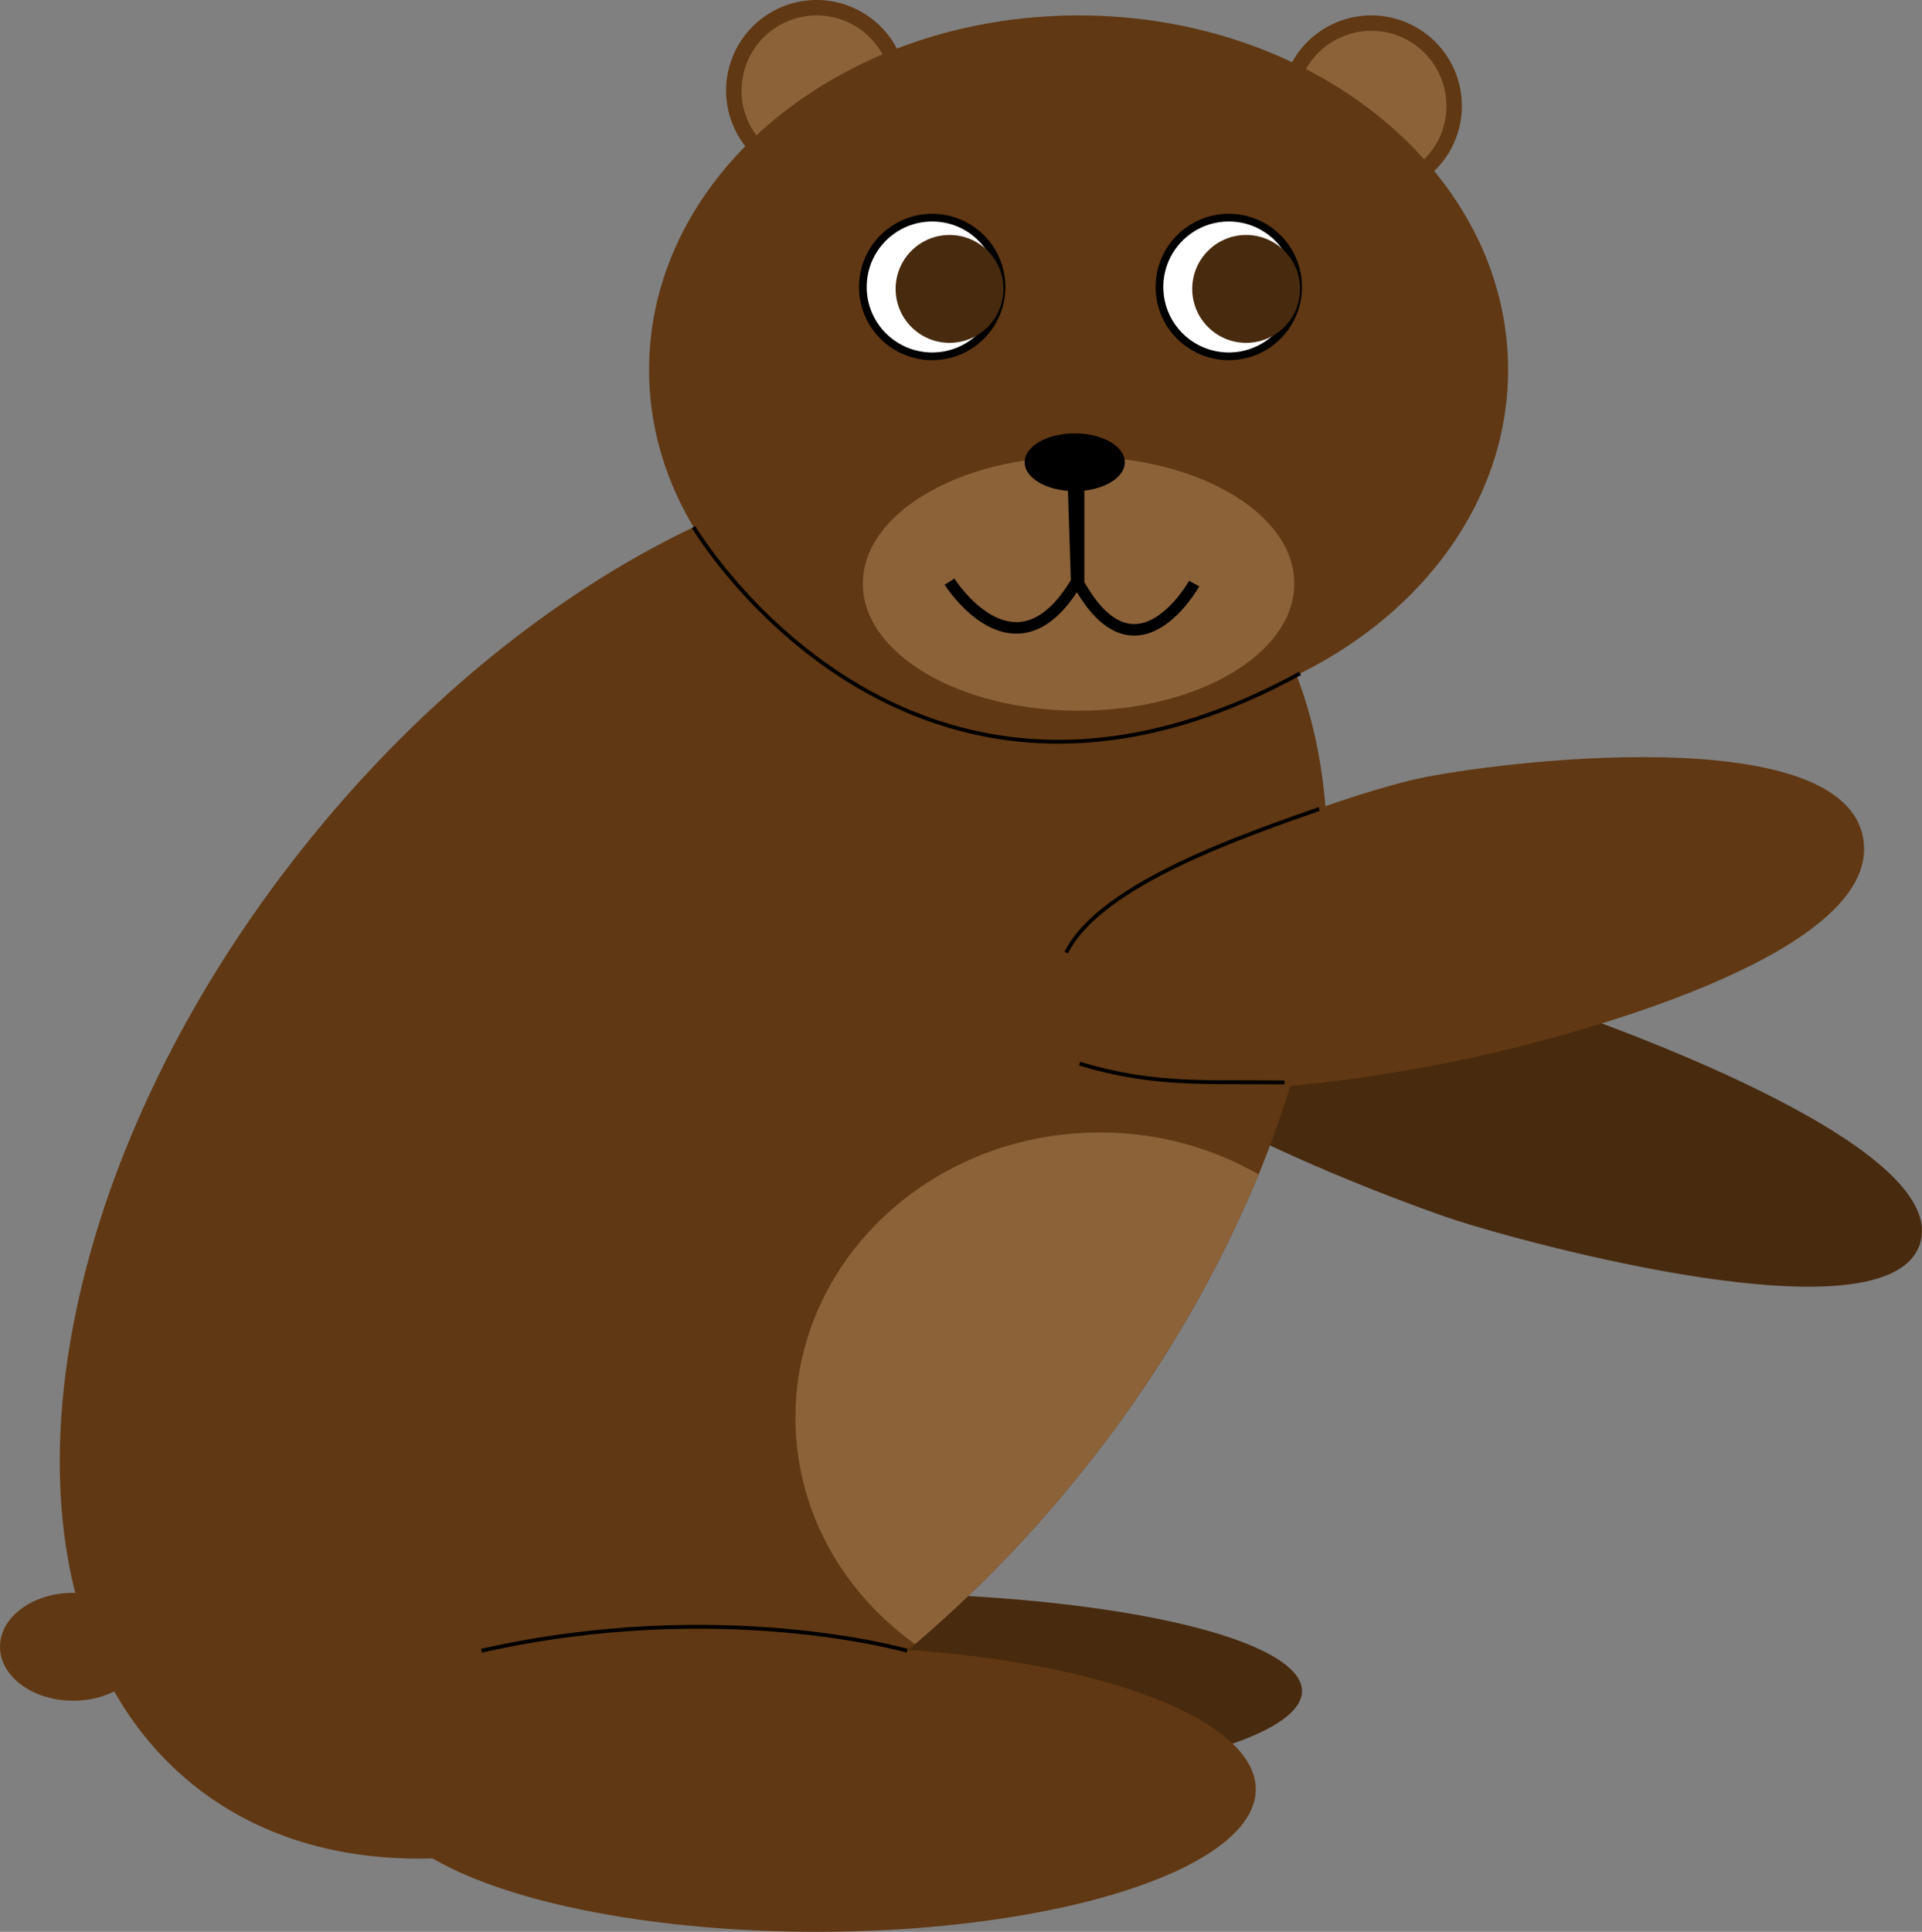 <svg xmlns="http://www.w3.org/2000/svg" viewBox="0 0 498.95 501.5"><rect x="0" y="0" width="498.95" height="501.5" fill="#808080" stroke="none"/><defs><style>.cls-1{fill:#482a0e;}.cls-2{fill:#603813;}.cls-3{fill:#8c6239;}.cls-4{fill:#fff;stroke-width:2px;}.cls-4,.cls-5,.cls-6{stroke:#000;stroke-miterlimit:10;}.cls-5,.cls-6{fill:none;}.cls-5{stroke-width:3px;}</style></defs><g id="Layer_2" data-name="Layer 2"><g id="Art"><path class="cls-1" d="M498.45,322.79c-8.06,26-103.66-.52-120.46-6S267.9,276.75,276.59,251s103.23,2.48,120.09,7.95S506.51,296.81,498.45,322.79Z"/><ellipse class="cls-1" cx="222" cy="439" rx="116" ry="25.5"/><path class="cls-2" d="M212,0a23.5,23.5,0,1,1-23.5,23.5A23.5,23.5,0,0,1,212,0"/><path class="cls-3" d="M212,4a19.5,19.5,0,1,1-19.5,19.5A19.53,19.53,0,0,1,212,4"/><path class="cls-2" d="M356,4a23.5,23.5,0,1,1-23.5,23.5A23.5,23.5,0,0,1,356,4"/><path class="cls-3" d="M356,8a19.5,19.5,0,1,1-19.5,19.5A19.53,19.53,0,0,1,356,8"/><path class="cls-2" d="M326.75,304.88a316.09,316.09,0,0,1-45.35,76.48,324.84,324.84,0,0,1-43.85,45.44c-65.42,55.59-141.79,72.83-187.1,36.77C-5.52,419,7.13,310,78.7,220.06s175-126.75,231-82.21C350.29,170.19,354.76,236.53,326.75,304.88Z"/><path class="cls-2" d="M280,4c61.58,0,111.5,41.19,111.5,92S341.58,188,280,188,168.5,146.81,168.5,96,218.42,4,280,4"/><ellipse class="cls-3" cx="280" cy="151.5" rx="56" ry="33"/><ellipse cx="279" cy="120" rx="13" ry="7.5"/><circle class="cls-4" cx="242" cy="74.5" r="18"/><circle class="cls-1" cx="246.5" cy="75" r="14"/><circle class="cls-1" cx="319.5" cy="75" r="14"/><circle class="cls-4" cx="319" cy="74.5" r="18"/><circle class="cls-1" cx="323.5" cy="75" r="14"/><path class="cls-5" d="M246.5,151s17,27,33,0l-1-31"/><path class="cls-5" d="M310,151.5s-15,27-30,0V122.75"/><path class="cls-6" d="M180.05,136.81s55.45,93.86,157.45,38"/><ellipse class="cls-2" cx="212" cy="464.5" rx="114" ry="37"/><ellipse class="cls-2" cx="19" cy="427.5" rx="19" ry="14"/><path class="cls-6" d="M235.5,428.53s-48.5-14-110.5,0"/><path class="cls-3" d="M326.75,304.88a316.09,316.09,0,0,1-45.35,76.48,324.84,324.84,0,0,1-43.85,45.44C218.67,413.29,206.5,392,206.5,368c0-40.87,35.37-74,79-74A82.6,82.6,0,0,1,326.75,304.88Z"/><path class="cls-2" d="M483.66,217.54c5.52,30.89-80.2,52.41-100.44,56.8S278.91,295.37,271,265s76.9-58.46,97.14-62.87S478.14,186.65,483.66,217.54Z"/><path class="cls-6" d="M342.47,210c-18,6.42-56.72,19.22-65.68,37.29"/><path class="cls-6" d="M333.47,281c-20.29-.26-33.64,1-53.21-4.87"/></g></g></svg>